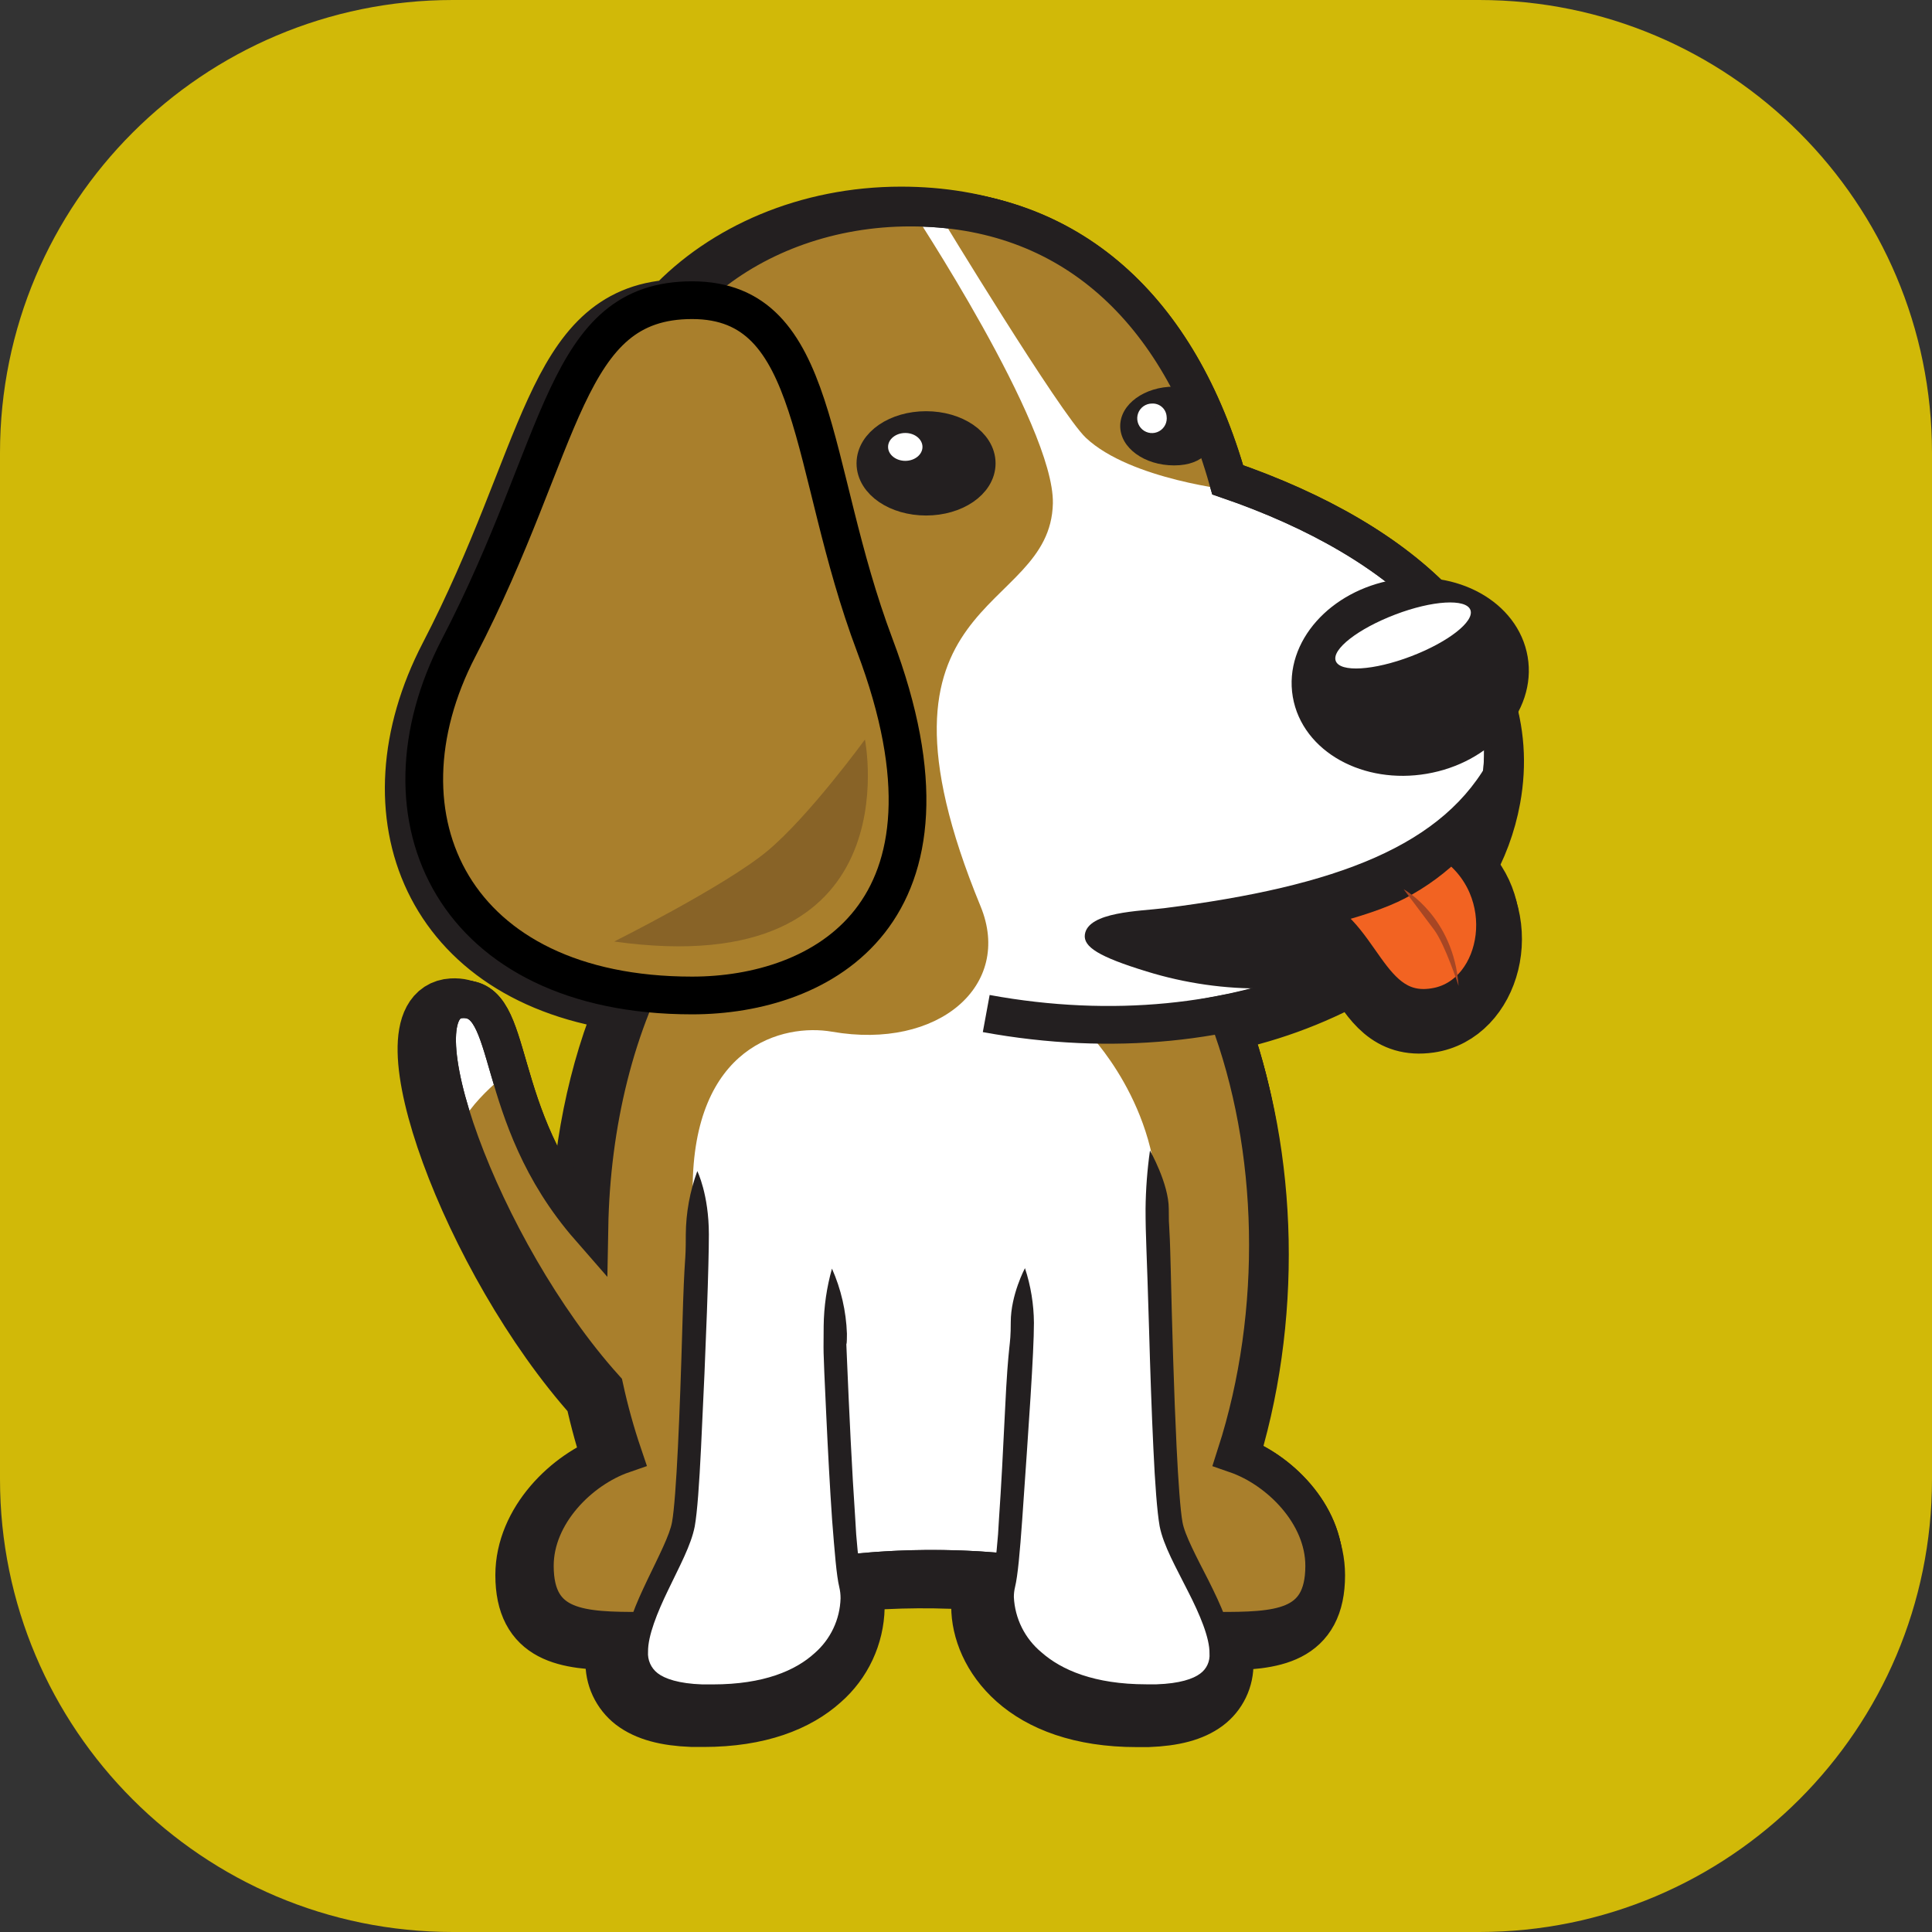<svg width="256" height="256" viewBox="0 0 256 256" fill="none" xmlns="http://www.w3.org/2000/svg">
<rect x="0" y="0" width="256" height="256" fill="#333333" stroke="none"/>
<g clip-path="url(#clip0_342_62)">
<path d="M196 0H60C26.863 0 0 26.863 0 60V196C0 229.137 26.863 256 60 256H196C229.137 256 256 229.137 256 196V60C256 26.863 229.137 0 196 0Z" fill="#D1B908"/>
<path d="M197.486 105.755C200.827 87.493 185.204 72.953 161.447 64.806C155.048 42.181 140.576 28.731 119.403 28.731C107.097 28.731 96.181 33.555 89.167 41.037C73.415 42.021 73.304 60.561 59.552 87.068C48.79 107.829 57.257 129.334 83.229 132.669C79.174 142.052 77.076 152.925 76.867 163.908C63.693 148.814 67.305 133.222 59.921 133.641C50.691 134.152 62.499 166.868 78.879 185.105C79.529 188.094 80.347 191.044 81.328 193.941C75.612 195.916 69.637 201.842 69.637 208.709C69.637 216.523 74.99 217.249 81.943 217.323C81.723 218.222 81.602 219.142 81.58 220.067C81.541 221.08 81.744 222.088 82.172 223.007C82.6 223.926 83.241 224.73 84.041 225.353C85.789 226.682 88.268 227.352 91.733 227.482C92.237 227.482 92.736 227.482 93.222 227.482C100.544 227.482 105.577 225.433 108.758 222.559C110.124 221.366 111.226 219.9 111.994 218.257C112.762 216.614 113.179 214.829 113.219 213.016C113.223 212.261 113.137 211.509 112.961 210.776C112.866 210.37 112.794 209.959 112.745 209.545C118.655 209.001 124.6 208.963 130.516 209.435C130.429 210.05 130.349 210.524 130.282 210.794C130.118 211.471 130.038 212.166 130.042 212.862C130.042 215.883 131.42 219.55 134.718 222.479C138.016 225.408 143.197 227.5 150.624 227.5C151.11 227.5 151.608 227.5 152.113 227.5C155.491 227.371 157.909 226.737 159.626 225.463C160.418 224.87 161.055 224.094 161.484 223.202C161.912 222.31 162.119 221.327 162.087 220.338C162.07 219.325 161.925 218.318 161.656 217.341C168.726 217.292 174.227 216.646 174.227 208.727C174.227 201.86 168.24 195.935 162.536 193.96C168.597 175.131 168.074 153.22 161.478 135.825L161.084 135.573C167.539 134.353 173.757 132.105 179.5 128.915C181.814 132.607 184.072 136.268 189.413 135.505C197.455 134.355 200.845 122.325 193.954 115.249C195.678 112.316 196.874 109.102 197.486 105.755Z" fill="white" stroke="#231F20" stroke-width="8"/>
<path d="M198.716 104.524C202.057 86.262 186.435 71.722 162.678 63.576C156.278 40.951 141.806 27.5 120.633 27.5C108.327 27.5 97.412 32.324 90.397 39.806C74.645 40.791 74.535 59.33 60.782 85.837C50.021 106.598 58.487 128.103 84.46 131.438C80.405 140.821 78.306 151.694 78.097 162.677C64.923 147.584 68.535 131.992 61.152 132.41C51.922 132.921 63.73 165.637 80.109 183.875C80.76 186.863 81.577 189.813 82.558 192.71C76.842 194.686 70.867 200.611 70.867 207.478C70.867 215.292 76.221 216.018 83.174 216.092C82.954 216.991 82.832 217.911 82.811 218.836C82.772 219.85 82.975 220.857 83.403 221.776C83.831 222.696 84.471 223.5 85.272 224.122C87.019 225.451 89.499 226.122 92.963 226.251C93.468 226.251 93.966 226.251 94.452 226.251C101.774 226.251 106.808 224.202 109.989 221.328C111.354 220.135 112.456 218.67 113.224 217.027C113.992 215.383 114.41 213.598 114.45 211.785C114.454 211.031 114.367 210.279 114.191 209.545C114.096 209.139 114.024 208.729 113.976 208.315C119.885 207.77 125.83 207.733 131.746 208.204C131.66 208.819 131.58 209.293 131.512 209.564C131.349 210.241 131.268 210.935 131.272 211.631C131.272 214.652 132.65 218.32 135.949 221.248C139.247 224.177 144.427 226.269 151.854 226.269C152.34 226.269 152.839 226.269 153.343 226.269C156.721 226.14 159.14 225.506 160.856 224.233C161.648 223.639 162.286 222.864 162.714 221.971C163.143 221.079 163.35 220.096 163.317 219.107C163.3 218.094 163.155 217.087 162.887 216.111C169.957 216.061 175.458 215.415 175.458 207.496C175.458 200.629 169.471 194.704 163.767 192.729C169.827 173.9 169.304 151.989 162.708 134.595L162.315 134.342C168.77 133.122 174.988 130.875 180.731 127.685C183.044 131.376 185.302 135.038 190.643 134.275C198.685 133.124 202.076 121.095 195.184 114.019C196.909 111.085 198.104 107.872 198.716 104.524Z" fill="white" stroke="#231F20" stroke-width="5"/>
<path d="M163.76 192.711C166.221 191.48 176.066 196.402 175.451 207.478C174.836 218.554 161.299 216.092 161.299 216.092L155.146 201.94C155.146 201.94 152.685 174.867 153.3 160.714C153.915 146.562 144.07 136.717 144.07 136.717C147.336 136.303 150.624 136.098 153.915 136.102C159.453 136.102 162.69 134.576 162.69 134.576C162.69 134.576 167.452 140.409 168.067 160.099C168.683 179.789 161.311 193.941 163.76 192.711Z" fill="#A97F2C"/>
<path d="M150.236 40.114C155.774 45.652 163.644 65.003 163.644 65.003C163.644 65.003 149.818 63.6 143.88 58.007C140.471 54.783 124.528 28.497 124.528 28.497C129.451 28.497 144.698 34.576 150.236 40.114Z" fill="#A97F2C"/>
<path d="M120.633 27.5C120.633 27.5 139.708 56.315 139.511 66.683C139.203 81.881 112.727 78.325 129.931 120.092C134.238 130.552 124.393 139.166 110.241 136.705C103.792 135.585 91.781 138.551 91.781 157.626C91.781 176.7 90.551 201.928 90.551 201.928L85.013 216.08C85.013 216.08 71.476 217.926 71.476 209.927C71.476 201.928 75.168 199.467 80.706 195.159C86.244 190.852 80.127 183.862 80.127 183.862C80.127 183.862 61.016 156.407 60.401 152.1C59.785 147.793 67.169 142.255 67.169 142.255C67.169 142.255 76.109 160.967 78.097 162.683C80.084 164.4 79.475 138.563 83.167 134.871C86.859 131.18 88.705 41.96 88.705 41.96C88.705 41.96 91.652 31.5 120.633 27.5Z" fill="#A97F2C"/>
<path d="M115.779 104.106C90.957 108.524 78.589 135.29 78.097 162.665C64.923 147.584 68.535 131.992 61.151 132.41C51.922 132.921 63.73 165.637 80.109 183.875C80.76 186.863 81.577 189.813 82.558 192.71C76.842 194.686 70.867 200.611 70.867 207.478C70.867 215.975 77.199 216.092 85.019 216.092C86.846 216.08 88.651 215.698 90.326 214.969C92.001 214.24 93.511 213.18 94.766 211.853C112.708 206.863 132.398 206.247 151.565 211.853C152.82 213.18 154.33 214.24 156.005 214.969C157.68 215.698 159.485 216.08 161.312 216.092C169.126 216.092 175.464 215.975 175.464 207.478C175.464 200.611 169.477 194.686 163.773 192.71C169.834 173.882 169.311 151.971 162.714 134.576" stroke="#231F20" stroke-width="5"/>
<path d="M92.397 155.177C92.397 155.177 91.782 195.172 90.551 201.94C89.32 208.708 75.784 224.091 93.012 224.706C110.241 225.322 113.933 214.861 112.702 209.939C111.471 205.017 110.241 168.098 110.241 168.098" fill="white"/>
<path d="M94.446 226.257C93.96 226.257 93.462 226.257 92.957 226.257C89.493 226.128 87.013 225.457 85.266 224.128C84.465 223.506 83.825 222.702 83.397 221.783C82.969 220.863 82.766 219.856 82.805 218.843C82.805 215.698 84.318 212.431 85.783 209.336C87.259 206.259 88.773 203.331 89.05 201.675C89.327 200.18 89.604 196.378 89.831 191.714C90.059 187.031 90.256 181.407 90.41 175.986C90.711 165.157 90.871 168.086 90.871 163.545C90.896 160.688 91.412 157.858 92.397 155.177C92.397 155.177 93.929 158.253 93.929 163.575C93.929 167.464 93.585 177.728 92.889 191.88C92.656 196.611 92.397 200.352 92.059 202.241C91.579 204.764 89.979 207.644 88.539 210.677C87.087 213.668 85.844 216.757 85.869 218.855C85.828 219.397 85.923 219.942 86.144 220.439C86.365 220.936 86.706 221.371 87.136 221.704C88.084 222.442 89.942 223.088 93.062 223.193C93.535 223.193 93.991 223.193 94.446 223.193C101.215 223.193 105.423 221.347 107.94 219.052C108.985 218.144 109.83 217.03 110.422 215.779C111.014 214.528 111.34 213.168 111.379 211.785C111.382 211.281 111.324 210.78 111.207 210.29C110.838 208.776 110.592 205.613 110.26 201.411C109.97 197.239 109.7 192.181 109.472 187.259C109.01 177.414 109.14 179.69 109.14 175.697C109.171 173.127 109.542 170.572 110.241 168.098C111.445 170.817 112.118 173.741 112.222 176.712C112.222 181.093 111.952 173.23 112.222 179.973C112.505 186.742 112.893 195.018 113.324 201.22C113.452 204.015 113.74 206.801 114.185 209.564C114.361 210.297 114.448 211.049 114.444 211.803C114.404 213.612 113.99 215.392 113.226 217.032C112.462 218.671 111.366 220.135 110.007 221.328C106.826 224.22 101.793 226.251 94.471 226.251L94.446 226.257Z" fill="#231F20"/>
<path d="M153.313 155.177C153.313 155.177 153.928 195.172 155.159 201.94C156.389 208.708 170.541 224.091 153.313 224.706C136.084 225.322 131.777 214.861 133.007 209.939C134.238 205.017 135.469 168.098 135.469 168.098" fill="white"/>
<path d="M135.948 221.236C132.65 218.307 131.272 214.64 131.272 211.619C131.268 210.923 131.349 210.228 131.512 209.552C131.958 206.789 132.245 204.003 132.374 201.208C132.663 197.073 132.927 191.978 133.161 187.087C133.623 177.242 133.93 178.805 133.93 175.187C133.93 171.569 135.813 168.037 135.813 168.037C136.584 170.378 136.985 172.826 137.001 175.291C137.001 179.266 136.311 188.908 135.444 201.417C135.142 205.62 134.866 208.801 134.496 210.302C134.392 210.733 134.34 211.175 134.342 211.619C134.409 213.025 134.768 214.402 135.396 215.662C136.024 216.921 136.908 218.036 137.991 218.935C140.643 221.279 144.993 223.174 151.873 223.181C152.322 223.181 152.783 223.181 153.251 223.181C156.297 223.082 158.112 222.461 159.035 221.759C159.451 221.458 159.782 221.054 159.998 220.588C160.213 220.121 160.305 219.607 160.265 219.095C160.302 217.028 158.967 213.883 157.404 210.838C155.866 207.761 154.162 204.814 153.657 202.223C153.325 200.334 153.042 196.593 152.826 191.861C152.599 187.142 152.408 181.5 152.254 176.066C151.94 165.212 151.793 164.019 151.793 160.173C151.819 157.591 152.015 155.014 152.377 152.457C152.377 152.457 154.869 156.838 154.869 160.173C154.869 163.508 154.949 160.788 155.128 168.172C155.3 175.556 155.558 184.693 155.903 191.72C156.131 196.39 156.407 200.187 156.684 201.682C156.961 203.343 158.567 206.352 160.155 209.459C161.718 212.61 163.311 215.914 163.342 219.101C163.374 220.09 163.167 221.073 162.739 221.965C162.31 222.858 161.673 223.633 160.881 224.227C159.164 225.5 156.746 226.134 153.368 226.263C152.863 226.263 152.365 226.263 151.879 226.263C144.452 226.263 139.277 224.171 135.973 221.242L135.948 221.236Z" fill="#231F20"/>
<path d="M130.681 134.299C164.105 140.452 194.556 127.094 198.691 104.524C202.057 86.262 186.434 71.722 162.677 63.576C156.278 40.951 141.806 27.5 120.633 27.5C99.46 27.5 82.306 41.8 82.306 59.441" stroke="#231F20" stroke-width="5"/>
<path d="M200.451 87.358C201.473 93.363 196.224 99.276 188.717 100.556C181.211 101.836 174.294 98.002 173.273 91.997C172.252 85.992 177.5 80.109 185.007 78.799C192.514 77.488 199.424 81.34 200.451 87.358Z" fill="#231F20" stroke="#231F20" stroke-width="4"/>
<path d="M115.914 85.505C129.365 121.144 108.789 131.906 91.708 131.906C60.099 131.906 49.061 108.426 60.776 85.838C74.928 58.604 74.621 39.776 91.708 39.776C108.795 39.776 106.949 61.699 115.914 85.505Z" fill="#A97F2C"/>
<path d="M115.914 85.505C129.365 121.144 108.789 131.906 91.708 131.906C60.099 131.906 49.061 108.426 60.776 85.838C74.928 58.604 74.621 39.776 91.708 39.776C108.795 39.776 106.949 61.699 115.914 85.505Z" stroke="black" stroke-width="5"/>
<path d="M194.834 80.816C195.412 82.342 191.886 85.087 186.958 86.969C182.029 88.852 177.574 89.117 176.996 87.585C176.417 86.053 179.943 83.315 184.872 81.432C189.8 79.549 194.255 79.297 194.834 80.816Z" fill="white"/>
<path d="M122.707 66.307C126.69 66.307 129.918 64.109 129.918 61.397C129.918 58.685 126.69 56.487 122.707 56.487C118.724 56.487 115.496 58.685 115.496 61.397C115.496 64.109 118.724 66.307 122.707 66.307Z" fill="#231F20" stroke="#231F20" stroke-width="4"/>
<path d="M161.17 56.45C161.17 59.336 159.527 61.668 155.577 61.668C151.627 61.668 148.433 59.336 148.433 56.45C148.433 53.564 151.633 51.232 155.577 51.232C159.521 51.232 161.17 53.571 161.17 56.45Z" fill="#231F20"/>
<path d="M122.233 59.219C122.233 60.234 121.212 61.065 119.957 61.065C118.701 61.065 117.674 60.24 117.674 59.219C117.674 58.198 118.695 57.373 119.957 57.373C121.218 57.373 122.233 58.204 122.233 59.219Z" fill="white"/>
<path d="M154.58 55.14C154.639 55.535 154.576 55.938 154.399 56.297C154.222 56.655 153.939 56.95 153.589 57.143C153.239 57.335 152.839 57.416 152.442 57.375C152.044 57.333 151.669 57.171 151.367 56.91C151.064 56.649 150.849 56.302 150.75 55.915C150.651 55.528 150.672 55.12 150.812 54.745C150.951 54.371 151.202 54.048 151.53 53.821C151.859 53.593 152.249 53.471 152.648 53.472C153.123 53.448 153.589 53.608 153.949 53.918C154.309 54.229 154.535 54.666 154.58 55.14Z" fill="white"/>
<path d="M151.922 128.718C172.27 135.013 197.596 128.644 198.482 103.035C198.482 103.035 198.974 97.541 197.615 100.18C191.461 112.074 177.088 117.446 154.26 120.338C151.042 120.744 144.175 120.799 143.75 123.827C143.523 125.463 145.615 126.786 151.922 128.718Z" fill="#231F20"/>
<path d="M192.157 111.539C201.498 117.766 198.993 131.647 190.465 133.358C180.922 135.271 180.583 122.35 172.504 120.805C172.504 120.805 180.626 119.119 185.014 116.818C187.653 115.437 190.063 113.657 192.157 111.539Z" fill="#F26322" stroke="#231F20" stroke-width="5"/>
<path d="M185.992 117.827C185.992 117.827 192.625 121.464 193.271 130.644C193.271 130.644 191.48 125.137 190.016 123.186L185.992 117.827Z" fill="#A74624"/>
<path d="M114.609 97.99C114.609 97.99 121.064 130.293 81.383 124.756C81.383 124.756 96.15 117.372 101.688 112.757C107.226 108.142 114.609 97.99 114.609 97.99Z" fill="#886327"/>
</g>
<defs>
<clipPath id="clip0_342_62">
<rect width="256" height="256" fill="white"/>
</clipPath>
</defs>
</svg>
